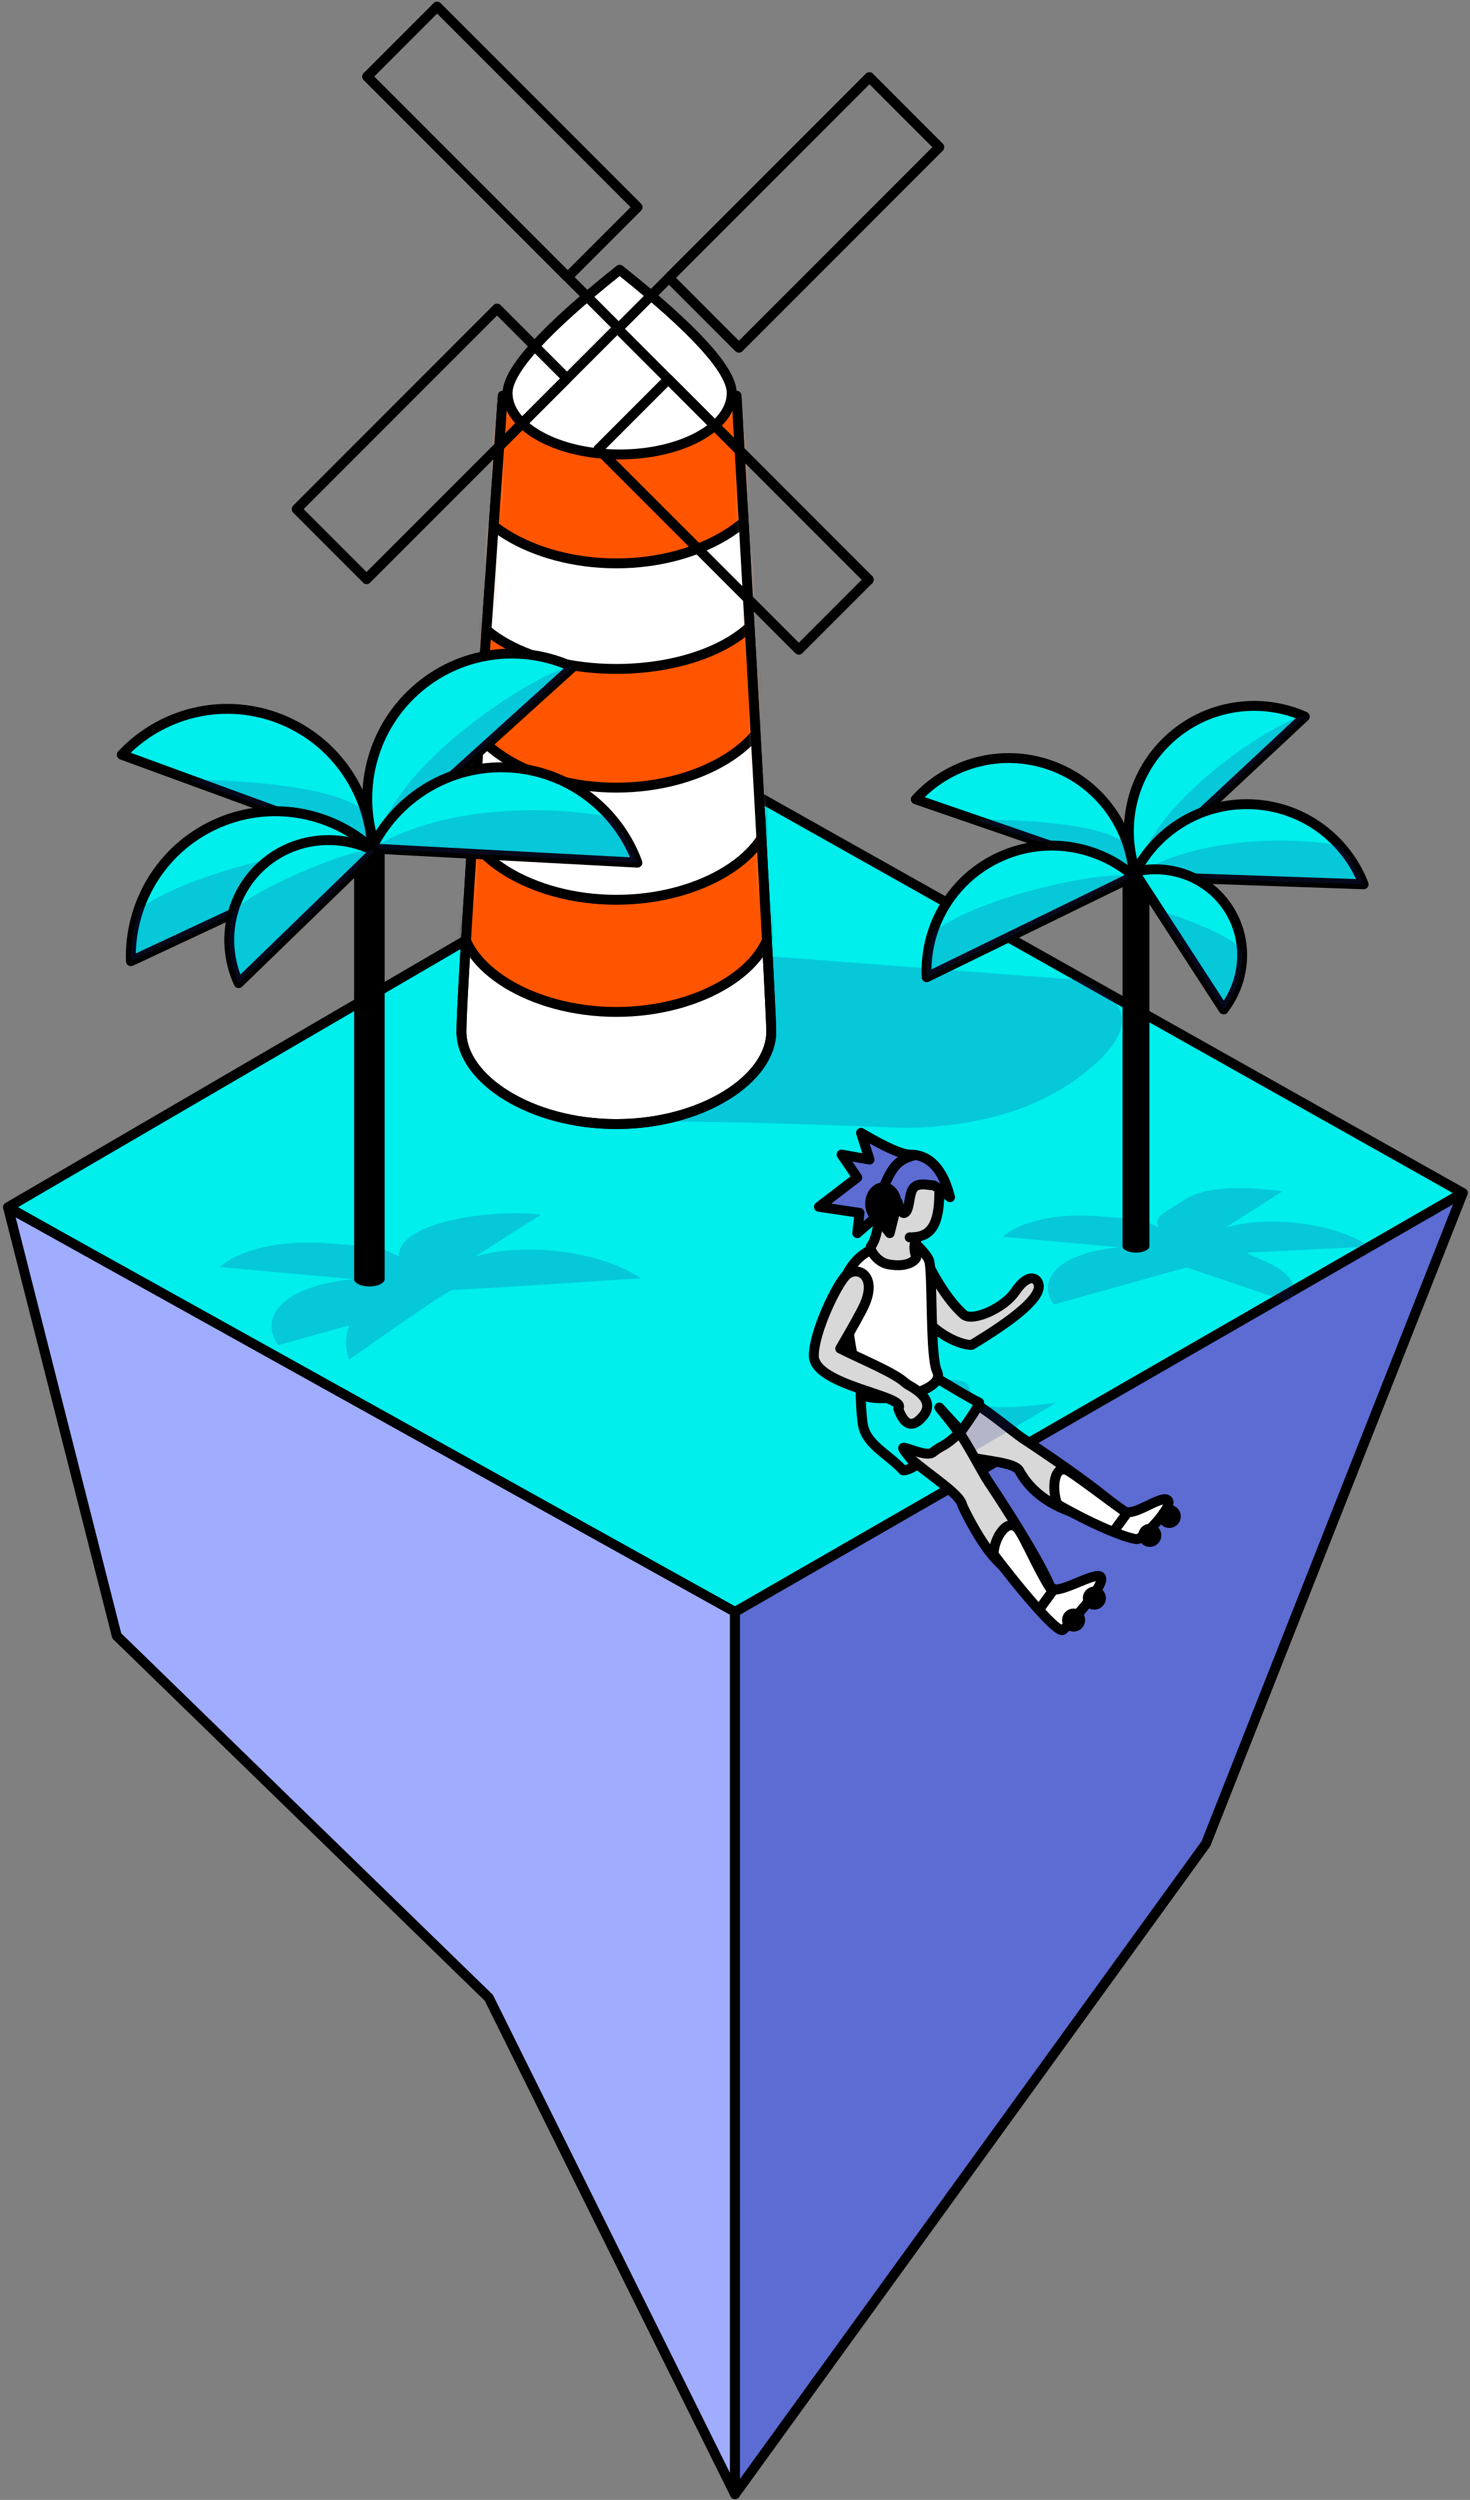 <svg width="223" height="379" viewBox="0 0 223 379" fill="none" xmlns="http://www.w3.org/2000/svg">
<rect x="0" y="0" width="223" height="379" fill="#808080" stroke="none"/>
<g id="island">
<path id="layer-4705" d="M110.843 245.001L24.753 196.322L1.223 183.017L30.724 165.825L56.708 150.683L111.461 118.775L221.909 180.862L110.843 245.001Z" fill="#00EFED" stroke="black" stroke-width="1.5" stroke-linejoin="round"/>
<g id="folder-3-336">
<g id="folder-11170">
<path id="layer-4704" d="M117 144.989L163.887 148.582C171.791 151.695 172.268 156.175 165.318 162.022C158.369 167.868 148.988 170.861 137.176 171C120.744 170.333 107.69 170 98.012 170C88.335 170 94.664 161.663 117 144.989Z" fill="#202E89" fill-opacity="0.2"/>
<g id="layer-4703">
<path id="path-1" d="M93.5 170.412C106.479 170.412 117 163.584 117 156.394C117 153.721 115.242 121.59 111.727 60H76.273C72.091 119.47 70 151.601 70 156.394C70 163.584 80.521 170.412 93.5 170.412Z" fill="white" stroke="black" stroke-width="1.5" stroke-linecap="round" stroke-linejoin="round"/>
</g>
<g id="layer-4702 Clipped">
<mask id="mask0" mask-type="alpha" maskUnits="userSpaceOnUse" x="70" y="60" width="47" height="111">
<path id="path-1_2" fill-rule="evenodd" clip-rule="evenodd" d="M93.5 170.412C106.479 170.412 117 163.584 117 156.394C117 153.721 115.242 121.59 111.727 60H76.273C72.091 119.47 70 151.601 70 156.394C70 163.584 80.521 170.412 93.5 170.412Z" fill="white"/>
</mask>
<g mask="url(#mask0)">
<path id="layer-4702" d="M93.5 153.412C106.479 153.412 117 146.584 117 139.394C117 136.721 115.242 104.59 111.727 43H76.273C72.091 102.47 70 134.601 70 139.394C70 146.584 80.521 153.412 93.5 153.412Z" fill="#FF5500" stroke="black" stroke-width="1.5" stroke-linecap="round" stroke-linejoin="round"/>
</g>
</g>
<g id="layer-4701 Clipped">
<mask id="mask1" mask-type="alpha" maskUnits="userSpaceOnUse" x="70" y="60" width="47" height="111">
<path id="path-1_3" fill-rule="evenodd" clip-rule="evenodd" d="M93.5 170.412C106.479 170.412 117 163.584 117 156.394C117 153.721 115.242 121.59 111.727 60H76.273C72.091 119.47 70 151.601 70 156.394C70 163.584 80.521 170.412 93.5 170.412Z" fill="white"/>
</mask>
<g mask="url(#mask1)">
<path id="layer-4701" d="M93.5 136.412C106.479 136.412 117 129.584 117 122.394C117 119.721 115.242 87.59 111.727 26H76.273C72.091 85.47 70 117.601 70 122.394C70 129.584 80.521 136.412 93.5 136.412Z" fill="white" stroke="black" stroke-width="1.5" stroke-linecap="round" stroke-linejoin="round"/>
</g>
</g>
<g id="layer-4700 Clipped">
<mask id="mask2" mask-type="alpha" maskUnits="userSpaceOnUse" x="70" y="60" width="47" height="111">
<path id="path-1_4" fill-rule="evenodd" clip-rule="evenodd" d="M93.5 170.412C106.479 170.412 117 163.584 117 156.394C117 153.721 115.242 121.59 111.727 60H76.273C72.091 119.47 70 151.601 70 156.394C70 163.584 80.521 170.412 93.5 170.412Z" fill="white"/>
</mask>
<g mask="url(#mask2)">
<path id="layer-4700" d="M93.5 119.412C106.479 119.412 117 112.584 117 105.394C117 102.721 115.242 70.59 111.727 9H76.273C72.091 68.47 70 100.601 70 105.394C70 112.584 80.521 119.412 93.5 119.412Z" fill="#FF5500" stroke="black" stroke-width="1.5" stroke-linecap="round" stroke-linejoin="round"/>
</g>
</g>
<g id="layer-4699 Clipped">
<mask id="mask3" mask-type="alpha" maskUnits="userSpaceOnUse" x="70" y="60" width="47" height="111">
<path id="path-1_5" fill-rule="evenodd" clip-rule="evenodd" d="M93.5 170.412C106.479 170.412 117 163.584 117 156.394C117 153.721 115.242 121.59 111.727 60H76.273C72.091 119.47 70 151.601 70 156.394C70 163.584 80.521 170.412 93.5 170.412Z" fill="white"/>
</mask>
<g mask="url(#mask3)">
<path id="layer-4699" d="M93.5 101.412C106.479 101.412 117 95.584 117 88.394C117 85.721 115.242 53.59 111.727 -8H76.273C72.091 51.47 70 83.601 70 88.394C70 95.584 80.521 101.412 93.5 101.412Z" fill="white" stroke="black" stroke-width="1.5" stroke-linecap="round" stroke-linejoin="round"/>
</g>
</g>
<g id="layer-4698 Clipped">
<mask id="mask4" mask-type="alpha" maskUnits="userSpaceOnUse" x="70" y="60" width="47" height="111">
<path id="path-1_6" fill-rule="evenodd" clip-rule="evenodd" d="M93.5 170.412C106.479 170.412 117 163.584 117 156.394C117 153.721 115.242 121.59 111.727 60H76.273C72.091 119.47 70 151.601 70 156.394C70 163.584 80.521 170.412 93.5 170.412Z" fill="white"/>
</mask>
<g mask="url(#mask4)">
<path id="layer-4698" d="M93.5 85.412C106.479 85.412 117 78.584 117 71.394C117 68.721 115.242 36.59 111.727 -25H76.273C72.091 34.47 70 66.601 70 71.394C70 78.584 80.521 85.412 93.5 85.412Z" fill="#FF5500" stroke="black" stroke-width="1.5" stroke-linecap="round" stroke-linejoin="round"/>
</g>
</g>
<g id="layer-4697">
<path id="path-3" fill-rule="evenodd" clip-rule="evenodd" d="M93.5 170.412C106.479 170.412 117 163.584 117 156.394C117 153.721 115.242 121.59 111.727 60H76.273C72.091 119.47 70 151.601 70 156.394C70 163.584 80.521 170.412 93.5 170.412Z" stroke="black" stroke-width="1.5" stroke-linecap="round" stroke-linejoin="round"/>
</g>
</g>
<path id="layer-4696" d="M94 68.895C103.389 68.895 111 64.724 111 59.578C111 56.148 105.333 49.92 94 40.895C82.667 49.92 77 56.148 77 59.578C77 64.724 84.611 68.895 94 68.895Z" fill="white" stroke="black" stroke-width="1.5" stroke-linecap="round" stroke-linejoin="round"/>
<g id="folder-11171">
<rect id="layer-4695" x="131.891" y="11.707" width="15" height="43" transform="rotate(45 131.891 11.707)" stroke="black" stroke-width="1.5" stroke-linecap="round" stroke-linejoin="round"/>
<path id="layer-4694" d="M131.891 11.707L93.851 49.747" stroke="black" stroke-width="1.5" stroke-linecap="round" stroke-linejoin="round"/>
</g>
<g id="folder-11172">
<rect id="layer-4693" x="131.791" y="87.891" width="15" height="43" transform="rotate(135 131.791 87.891)" stroke="black" stroke-width="1.5" stroke-linecap="round" stroke-linejoin="round"/>
<path id="layer-4692" d="M131.79 87.891L93.751 49.851" stroke="black" stroke-width="1.5" stroke-linecap="round" stroke-linejoin="round"/>
</g>
<g id="folder-11173">
<rect id="layer-4691" x="55.607" y="87.79" width="15" height="43" transform="rotate(-135 55.607 87.79)" stroke="black" stroke-width="1.5" stroke-linecap="round" stroke-linejoin="round"/>
<path id="layer-4690" d="M55.607 87.79L93.647 49.751" stroke="black" stroke-width="1.5" stroke-linecap="round" stroke-linejoin="round"/>
</g>
<g id="folder-11174">
<rect id="layer-4689" x="55.707" y="11.607" width="15" height="43" transform="rotate(-45 55.707 11.607)" stroke="black" stroke-width="1.5" stroke-linecap="round" stroke-linejoin="round"/>
<path id="layer-4688" d="M55.707 11.607L93.747 49.647" stroke="black" stroke-width="1.5" stroke-linecap="round" stroke-linejoin="round"/>
</g>
</g>
<path id="layer-4686" d="M111.5 244.373L1.223 183.056L17.712 248L74.154 302.871L111.5 378.135V244.373Z" fill="#A0ADFF" stroke="black" stroke-width="1.5" stroke-linejoin="round"/>
<path id="layer-4685" d="M111.5 244.373L221.909 180.862L182.948 279.499L111.5 378.135V244.373Z" fill="#5C6CD3" stroke="black" stroke-width="1.5" stroke-linejoin="round"/>
<g id="folder-3-337">
<path id="layer-4684" d="M179.975 192.151L159.878 197.767C157.834 194.959 159.241 191.973 163.98 190.274C165.731 189.646 167.753 189.26 169.888 189.101L152.153 187.503C154.753 185.137 160.443 183.829 166.898 184.41C171.115 184.79 173.068 184.595 175.777 186.103C174.844 184.269 177.136 183.686 179.258 182.143C182.505 179.781 188.552 179.821 194.581 180.603L185.894 186.103C187.498 185.643 189.371 185.339 191.453 185.234C197.697 184.917 204.059 186.478 207.796 188.976C199.634 189.389 193.513 189.699 189.432 189.906C188.74 189.941 190.976 190.78 192.496 191.487C196.095 193.161 197.182 195.534 195.573 197.399L179.975 192.151Z" fill="#202E89" fill-opacity="0.2"/>
<path id="layer-4683" d="M170.294 188.94V132.2H174.365V188.94C174.365 189.471 173.454 189.901 172.329 189.901C171.205 189.901 170.294 189.471 170.294 188.94Z" fill="black"/>
<g id="folder-11175">
<path id="layer-4680" d="M138.926 121.181C143.877 115.712 151.791 113.41 159.207 115.964C166.623 118.517 171.443 125.204 171.977 132.561L138.926 121.181L138.926 121.181Z" fill="#00EFED" stroke="black" stroke-width="1.5" stroke-linejoin="round"/>
<path id="layer-4679" d="M171.246 128.552C171.63 129.85 171.878 131.194 171.977 132.561C161.254 128.869 153.212 126.1 147.851 124.254C167.461 124.264 170.977 127.643 171.246 128.552Z" fill="#202E89" fill-opacity="0.2"/>
<path id="layer-4678" d="M197.94 108.637L172.375 132.477C169.871 125.538 171.554 117.469 177.29 112.12C183.027 106.771 191.193 105.655 197.94 108.637L197.94 108.637Z" fill="#00EFED" stroke="black" stroke-width="1.5" stroke-linejoin="round"/>
<path id="layer-4677" d="M172.375 132.476C175.139 120.204 196.213 107.874 197.94 108.637L172.375 132.476Z" fill="#202E89" fill-opacity="0.2"/>
<path id="layer-4676" d="M140.575 148.153C140.208 140.785 144.177 133.562 151.227 130.123C158.277 126.685 166.412 128.005 171.992 132.83L140.575 148.153Z" fill="#00EFED" stroke="black" stroke-width="1.5" stroke-linejoin="round"/>
<path id="layer-4675" d="M141.469 141.382C148.766 135.82 167.389 131.862 171.992 132.83L140.575 148.153C140.46 145.845 140.839 143.851 141.469 141.382Z" fill="#202E89" fill-opacity="0.2"/>
<path id="layer-4674" d="M206.863 134.063L171.929 132.843C175.064 126.166 181.96 121.651 189.799 121.925C197.637 122.198 204.201 127.183 206.863 134.063Z" fill="#00EFED" stroke="black" stroke-width="1.5" stroke-linejoin="round"/>
<path id="layer-4673" d="M171.929 132.843C184.148 125.056 202.929 127.83 203.359 128.316C204.847 129.996 206.041 131.939 206.863 134.063L171.929 132.843Z" fill="#202E89" fill-opacity="0.2"/>
<path id="layer-4672" d="M185.625 153.034L172.074 132.168C177.452 130.877 183.229 132.936 186.345 137.734C189.46 142.532 188.991 148.646 185.625 153.034Z" fill="#00EFED" stroke="black" stroke-width="1.5" stroke-linejoin="round"/>
<path id="layer-4671" d="M185.625 153.034L175.849 137.981C184.214 140.81 188.409 143.014 188.434 144.594C188.482 147.592 187.506 150.583 185.625 153.034Z" fill="#202E89" fill-opacity="0.2"/>
</g>
</g>
<g id="folder-282">
<path id="layer-4670" d="M52.953 206.138C52.309 204.386 52.328 202.643 53.009 200.908C50.613 201.58 47.019 202.589 42.227 203.934C39.882 200.696 41.497 197.254 46.935 195.295C48.945 194.571 51.267 194.126 53.716 193.943L33.362 192.1C36.346 189.373 42.877 187.864 50.284 188.535C55.124 188.973 57.367 188.748 60.475 190.487C60.475 185.066 75.137 183.244 82.057 184.146L72.086 190.487C73.927 189.956 76.077 189.606 78.467 189.484C85.633 189.119 92.934 190.919 97.224 193.798C82.86 194.745 73.337 195.338 68.653 195.576C68.124 195.603 62.891 199.124 52.953 206.138Z" fill="#202E89" fill-opacity="0.2"/>
<path id="layer-4669" d="M53.723 193.923V128.394H58.351V193.923C58.351 194.535 57.315 195.032 56.037 195.032C54.759 195.032 53.723 194.535 53.723 193.923Z" fill="black"/>
<g id="folder-3-338">
<g id="folder-11176">
<path id="layer-4666" d="M18.476 114.425C24.3 108.191 33.485 105.69 42.002 108.805C50.519 111.921 55.956 119.772 56.431 128.31L18.476 114.425L18.476 114.425Z" fill="#00EFED" stroke="black" stroke-width="1.5" stroke-linejoin="round"/>
<path id="layer-4665" d="M55.664 123.648C56.083 125.161 56.343 126.724 56.431 128.31C44.117 123.805 34.882 120.427 28.725 118.175C51.376 118.599 55.371 122.589 55.664 123.648Z" fill="#202E89" fill-opacity="0.2"/>
<path id="layer-4664" d="M86.882 101.128L56.892 128.221C54.134 120.126 56.234 110.81 62.964 104.731C69.693 98.651 79.147 97.53 86.882 101.128L86.882 101.128Z" fill="#00EFED" stroke="black" stroke-width="1.5" stroke-linejoin="round"/>
<path id="layer-4663" d="M56.892 128.221C60.322 114.055 84.903 100.207 86.882 101.128L56.892 128.221Z" fill="#202E89" fill-opacity="0.2"/>
<path id="layer-4662" d="M19.858 145.721C19.577 137.174 24.301 128.885 32.511 125.048C40.72 121.211 50.091 122.912 56.444 128.622L19.858 145.721Z" fill="#00EFED" stroke="black" stroke-width="1.5" stroke-linejoin="round"/>
<path id="layer-4661" d="M21.022 137.891C29.558 131.599 51.145 127.403 56.444 128.622L19.858 145.721C19.77 143.043 20.246 140.741 21.022 137.891Z" fill="#202E89" fill-opacity="0.2"/>
<path id="layer-4660" d="M96.697 130.785L56.37 128.636C60.121 120.963 68.173 115.875 77.222 116.357C86.27 116.839 93.755 122.755 96.697 130.785Z" fill="#00EFED" stroke="black" stroke-width="1.5" stroke-linejoin="round"/>
<path id="layer-4659" d="M56.37 128.636C70.635 119.868 92.273 123.478 92.761 124.05C94.447 126.028 95.789 128.306 96.697 130.785L56.37 128.636Z" fill="#202E89" fill-opacity="0.2"/>
<path id="layer-4658" d="M36.202 149.048L56.863 129.027C51.144 126.163 44.107 126.978 39.356 131.581C34.605 136.184 33.549 143.212 36.202 149.048Z" fill="#00EFED" stroke="black" stroke-width="1.5" stroke-linejoin="round"/>
<path id="layer-4657" d="M36.202 149.048L56.864 129.027C54.138 127.906 35.987 135.929 35.303 138.482C34.377 141.939 34.676 145.691 36.202 149.048Z" fill="#202E89" fill-opacity="0.2"/>
</g>
</g>
</g>
<g id="folder-3-339">
<g id="folder-11177">
<path id="layer-4656" d="M144.138 210.787C148.615 212.562 153.109 216.739 155.412 218.247C158.851 220.497 172.612 229.743 171.614 231.378C171.115 232.196 169.351 232.482 168.045 231.136C166.759 229.812 158.488 229.837 154.649 223.025C153.679 220.584 138.488 221.783 136.021 215.97C134.856 213.226 141.426 209.712 144.138 210.787Z" fill="#D8D8D8" stroke="black" stroke-width="1.5" stroke-linecap="round" stroke-linejoin="round"/>
<path id="layer-4655" d="M162.231 223.099C164.535 224.607 167.498 226.938 170.524 229.077C171.922 230.065 176.005 226.692 177.075 227.374C178.321 228.168 173.23 233.347 172.524 233.347C171.54 233.347 167.028 231.836 160.405 228.054C159.434 225.613 159.928 221.592 162.231 223.099Z" fill="white" stroke="black" stroke-width="1.5" stroke-linecap="round" stroke-linejoin="round"/>
<path id="layer-4654" d="M173.924 233.633C174.402 233.909 175.014 233.745 175.29 233.267C175.566 232.789 175.402 232.177 174.924 231.901C174.446 231.625 173.834 231.789 173.558 232.267C173.282 232.745 173.446 233.357 173.924 233.633Z" fill="black" stroke="black" stroke-width="1.5" stroke-linecap="round" stroke-linejoin="round"/>
<path id="layer-4653" d="M176.878 230.762C177.356 231.038 177.967 230.874 178.244 230.396C178.52 229.918 178.356 229.306 177.878 229.03C177.399 228.754 176.788 228.918 176.511 229.396C176.235 229.874 176.399 230.486 176.878 230.762Z" fill="black" stroke="black" stroke-width="1.5" stroke-linecap="round" stroke-linejoin="round"/>
</g>
<path id="layer-4652" d="M144.395 209.18C148.32 209.468 145.803 210.236 148.541 212.641C149.606 213.577 153.515 213.577 160.266 212.641L142.602 223.099L137.38 222.671C138.262 221.362 137.35 220.156 134.643 219.053C130.584 217.397 138.576 208.753 144.395 209.18Z" fill="#202E89" fill-opacity="0.2"/>
<g id="folder-11178">
<path id="layer-4651" d="M142.497 213.388C145.925 216.772 148.429 222.372 149.961 224.66C152.246 228.075 161.301 241.962 159.743 243.078C158.965 243.636 157.229 243.21 156.552 241.461C156.113 240.324 152.637 238.538 150.077 235.217C148.761 233.51 147.041 230.545 145.972 228.197C145.532 225.595 135.313 220.795 133 214.988C131.921 212.278 140.421 211.339 142.497 213.388Z" fill="#D8D8D8" stroke="black" stroke-width="1.5" stroke-linecap="round" stroke-linejoin="round"/>
<path id="layer-4650" d="M154.579 232C155.722 233.707 157.295 237.531 159.245 240.683C160.146 242.139 166.282 238.046 167 239.092C167.837 240.31 161.664 246.809 161.245 247.109C160.466 247.667 155.343 241.707 150.724 235.638C150.785 233.012 153.048 229.712 154.579 232Z" fill="white" stroke="black" stroke-width="1.5" stroke-linecap="round" stroke-linejoin="round"/>
<path id="layer-4649" d="M157.881 243.683L159.923 240.883" stroke="black" stroke-width="1.5" stroke-linecap="round" stroke-linejoin="round"/>
<path id="layer-4648" d="M168.958 232.145L171 229.344" stroke="black" stroke-width="1.5" stroke-linecap="round" stroke-linejoin="round"/>
<path id="layer-4647" fill-rule="evenodd" clip-rule="evenodd" d="M162.067 246.212C162.399 246.653 163.026 246.741 163.467 246.409C163.908 246.076 163.996 245.449 163.664 245.008C163.331 244.567 162.704 244.479 162.263 244.811C161.822 245.144 161.734 245.771 162.067 246.212Z" stroke="black" stroke-width="1.5" stroke-linecap="round" stroke-linejoin="round"/>
<path id="layer-4646" d="M165.215 242.885C165.547 243.326 166.174 243.414 166.615 243.082C167.057 242.749 167.145 242.122 166.812 241.681C166.48 241.24 165.853 241.152 165.412 241.484C164.971 241.817 164.883 242.444 165.215 242.885Z" fill="black" stroke="black" stroke-width="1.5" stroke-linecap="round" stroke-linejoin="round"/>
</g>
<path id="layer-4645" d="M137.018 222.917C137.46 222.917 138.072 222.686 138.855 222.223C139.066 222.099 136.783 219.659 137.018 219.501C137.331 219.291 140.578 220.951 141.515 220.182C142.965 218.991 143.177 219.479 145.465 217.28C145.528 217.22 144.539 215.923 142.497 213.388L145.815 216.997C147.632 214.439 148.541 212.987 148.541 212.641C146.828 211.793 145.048 210.683 142.497 209.17C139.947 207.656 130.55 208.877 130.55 210.534C130.55 211.086 130.584 213.747 130.866 215.789C131.306 218.974 134.544 220.269 137.018 222.917Z" fill="#00EFED" stroke="black" stroke-width="1.5" stroke-linecap="round" stroke-linejoin="round"/>
<g id="layer-4644">
<path d="M140 189.901C140.407 190.94 142.951 196.447 146.176 199.285C147.532 200.478 152.339 198.28 153.985 195.846C156.14 192.66 157.589 193.865 157.589 195.032C157.589 196.855 154.19 199.811 147.391 203.898C145 203.898 140.963 201.331 140 199.285C138.362 195.804 138.653 194.401 138.036 192.407C137.922 192.04 137.297 189.561 137.193 189.188L138.346 189.145" fill="#D8D8D8"/>
<path d="M140 189.901C140.407 190.94 142.951 196.447 146.176 199.285C147.532 200.478 152.339 198.28 153.985 195.846C156.14 192.66 157.589 193.865 157.589 195.032C157.589 196.855 154.19 199.811 147.391 203.898C145 203.898 140.963 201.331 140 199.285C138.362 195.804 138.653 194.401 138.036 192.407C137.922 192.04 137.297 189.561 137.193 189.188L138.346 189.145" stroke="black" stroke-width="1.5" stroke-linecap="round" stroke-linejoin="round"/>
</g>
<path id="layer-4643" d="M128.408 193.304C129.507 191.157 131.038 189.77 133 189.144C134.962 188.519 137.06 188.452 139.293 188.945C140.313 189.986 140.881 190.77 140.997 191.297C141.475 193.454 141.108 205.785 142.131 207.852C143.786 211.195 132.771 212.978 130.732 211.378C128.833 204.501 128.058 198.476 128.408 193.304Z" fill="white" stroke="black" stroke-width="1.5" stroke-linecap="round" stroke-linejoin="round"/>
<g id="layer-4642">
<path d="M137.997 187.588C140.483 187.588 142.497 186.751 142.497 180.794C142.497 174.837 139.88 176.925 137.395 176.925C134.91 176.925 133.497 177.042 133.497 180.794C133.497 185.045 133.042 187.756 132.132 188.928C131.797 189.359 133.005 191.343 134.732 191.67C137.997 192.288 139.079 190.794 139.005 190.593C138.533 189.323 138.629 188.321 139.293 187.588" fill="#D8D8D8"/>
<path d="M137.997 187.588C140.483 187.588 142.497 186.751 142.497 180.794C142.497 174.837 139.88 176.925 137.395 176.925C134.91 176.925 133.497 177.042 133.497 180.794C133.497 185.045 133.042 187.756 132.132 188.928C131.797 189.359 133.005 191.343 134.732 191.67C137.997 192.288 139.079 190.794 139.005 190.593C138.533 189.323 138.629 188.321 139.293 187.588" stroke="black" stroke-width="1.5" stroke-linecap="round" stroke-linejoin="round"/>
</g>
<path id="layer-4641" d="M131.158 197.767C130.689 198.839 129.167 201.552 127.462 204.45C131.003 206.229 135.783 208.141 137.422 209.723C137.763 210.052 142.335 211.962 140 214.72C138.444 216.558 137.197 216.167 136.261 213.546C137.964 211.613 123.456 210.157 123.456 205.529C123.456 201.877 127.035 194.539 128.407 193.304C130.044 191.831 133.111 193.299 131.158 197.767Z" fill="#D8D8D8" stroke="black" stroke-width="1.5" stroke-linecap="round" stroke-linejoin="round"/>
<path id="layer-4640" d="M130.044 186.953L133 184.398L134.97 186.953L136.154 182.214C136.552 183.505 136.917 184.059 137.25 183.874C138.05 183.432 137.841 181.006 138.558 180.124C139.344 179.158 141.038 179.748 141.437 179.672C141.684 179.626 142.579 180.235 144.123 181.5C143.039 177.192 140.997 175.038 137.997 175.038C136.813 175.038 134.354 173.942 130.62 171.749L131.91 175.8L127.665 175.038L130.044 178.512L124.23 182.958L130.392 183.874L130.044 186.953Z" fill="#5C6CD3" stroke="black" stroke-width="1.5" stroke-linecap="round" stroke-linejoin="round"/>
<path id="layer-4639" d="M134 185C135.105 185 136 183.881 136 182.5C136 181.119 135.105 180 134 180C132.895 180 132 181.119 132 182.5C132 183.881 132.895 185 134 185Z" fill="black" stroke="black" stroke-width="1.5" stroke-linecap="round" stroke-linejoin="round"/>
<path id="layer-4638" d="M134 180.124C134.66 178.447 135.326 177.263 136 176.571C136.674 175.878 137.589 175.404 138.747 175.147" stroke="black" stroke-width="1.5" stroke-linecap="round" stroke-linejoin="round"/>
</g>
</g>
</svg>
